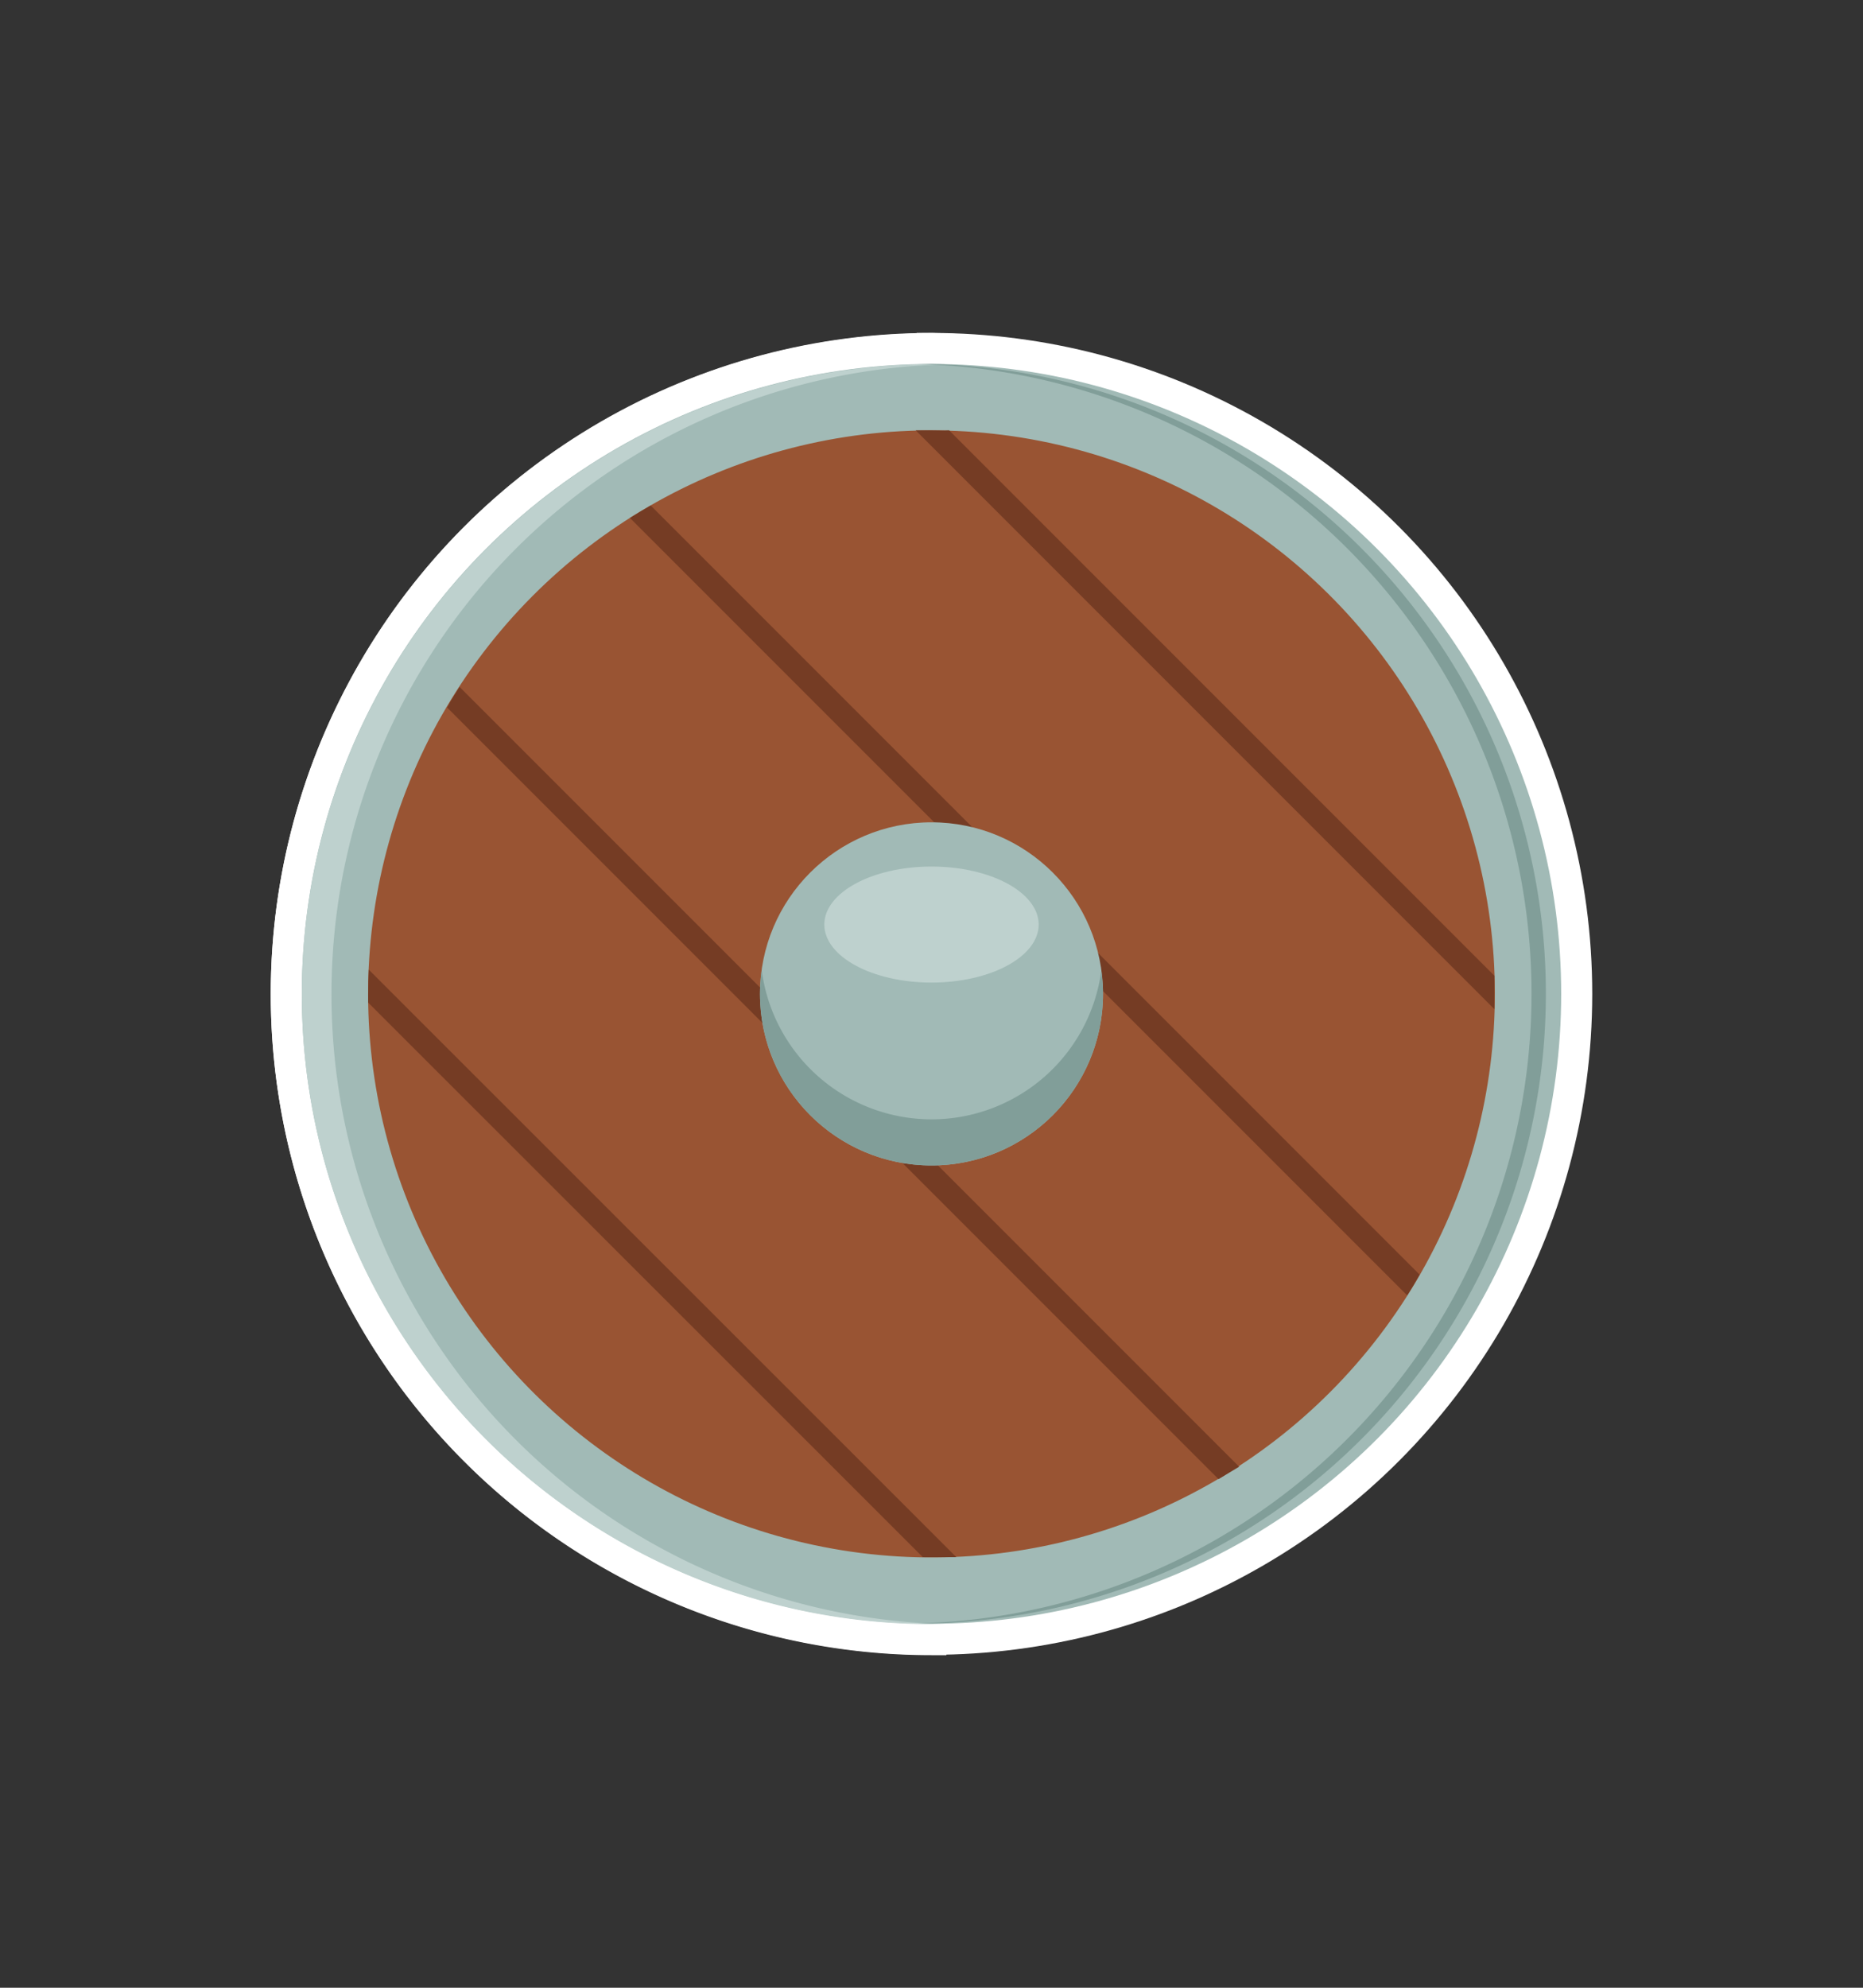 <svg id="ढाल" xmlns="http://www.w3.org/2000/svg" viewBox="0 0 150 160"><rect x="0" y="0" width="150" height="160" fill="#333333" stroke="none"/><defs><style>.cls-1,.cls-6{fill:#a1bab6;}.cls-1,.cls-2,.cls-3,.cls-4,.cls-5{stroke:#fff;stroke-miterlimit:10;stroke-width:5px;}.cls-2,.cls-7{fill:#bed1ce;}.cls-3,.cls-8{fill:#819e99;}.cls-4,.cls-9{fill:#995433;}.cls-10,.cls-5{fill:#753c24;}</style></defs><circle class="cls-1" cx="75" cy="80" r="50.7"/><path class="cls-2" d="M26.69,80A50.69,50.69,0,0,1,76.2,29.33l-1.2,0a50.7,50.7,0,0,0,0,101.4l1.2,0A50.69,50.69,0,0,1,26.69,80Z"/><path class="cls-3" d="M123.31,80A50.69,50.69,0,0,1,73.8,130.67l1.2,0A50.7,50.7,0,0,0,75,29.3l-1.2,0A50.69,50.69,0,0,1,123.31,80Z"/><circle class="cls-4" cx="75" cy="80" r="45.36" transform="translate(-13.86 144.26) rotate(-82.72)"/><path class="cls-5" d="M29.64,80c0,.23,0,.47,0,.7L74.3,125.34l.7,0c.65,0,1.3,0,2,0L29.69,78.05C29.67,78.7,29.64,79.35,29.64,80Z"/><path class="cls-5" d="M75,34.64c-.42,0-.84,0-1.27,0l46.59,46.59c0-.43,0-.85,0-1.27s0-1,0-1.42l-43.9-43.9C76,34.67,75.48,34.64,75,34.64Z"/><path class="cls-5" d="M37,55.29c-.35.55-.7,1.1-1,1.66l62.11,62.11c.56-.33,1.11-.68,1.66-1Z"/><path class="cls-5" d="M52.39,40.69c-.56.32-1.12.66-1.67,1l62.58,62.58c.35-.55.69-1.11,1-1.67Z"/><circle class="cls-1" cx="75" cy="80" r="13.81"/><ellipse class="cls-2" cx="75" cy="74.42" rx="8.63" ry="4.67"/><path class="cls-3" d="M75,90.1a13.8,13.8,0,0,1-13.67-12A14.28,14.28,0,0,0,61.19,80a13.81,13.81,0,0,0,27.62,0,14.28,14.28,0,0,0-.14-1.86A13.8,13.8,0,0,1,75,90.1Z"/><circle class="cls-6" cx="75" cy="80" r="50.7"/><path class="cls-7" d="M26.69,80A50.69,50.69,0,0,1,76.2,29.33l-1.2,0a50.7,50.7,0,0,0,0,101.4l1.2,0A50.69,50.69,0,0,1,26.69,80Z"/><path class="cls-8" d="M123.31,80A50.69,50.69,0,0,1,73.8,130.67l1.2,0A50.7,50.7,0,0,0,75,29.3l-1.2,0A50.69,50.69,0,0,1,123.31,80Z"/><circle class="cls-9" cx="75" cy="80" r="45.36" transform="translate(-13.86 144.26) rotate(-82.72)"/><path class="cls-10" d="M29.64,80c0,.23,0,.47,0,.7L74.3,125.34l.7,0c.65,0,1.3,0,2,0L29.69,78.05C29.67,78.7,29.64,79.35,29.64,80Z"/><path class="cls-10" d="M75,34.64c-.42,0-.84,0-1.27,0l46.59,46.59c0-.43,0-.85,0-1.27s0-1,0-1.42l-43.9-43.9C76,34.67,75.48,34.64,75,34.64Z"/><path class="cls-10" d="M37,55.29c-.35.55-.7,1.1-1,1.66l62.11,62.11c.56-.33,1.11-.68,1.66-1Z"/><path class="cls-10" d="M52.39,40.69c-.56.32-1.12.66-1.67,1l62.58,62.58c.35-.55.69-1.11,1-1.67Z"/><circle class="cls-6" cx="75" cy="80" r="13.81"/><ellipse class="cls-7" cx="75" cy="74.42" rx="8.63" ry="4.67"/><path class="cls-8" d="M75,90.1a13.8,13.8,0,0,1-13.67-12A14.28,14.28,0,0,0,61.19,80a13.81,13.81,0,0,0,27.62,0,14.28,14.28,0,0,0-.14-1.86A13.8,13.8,0,0,1,75,90.1Z"/></svg>